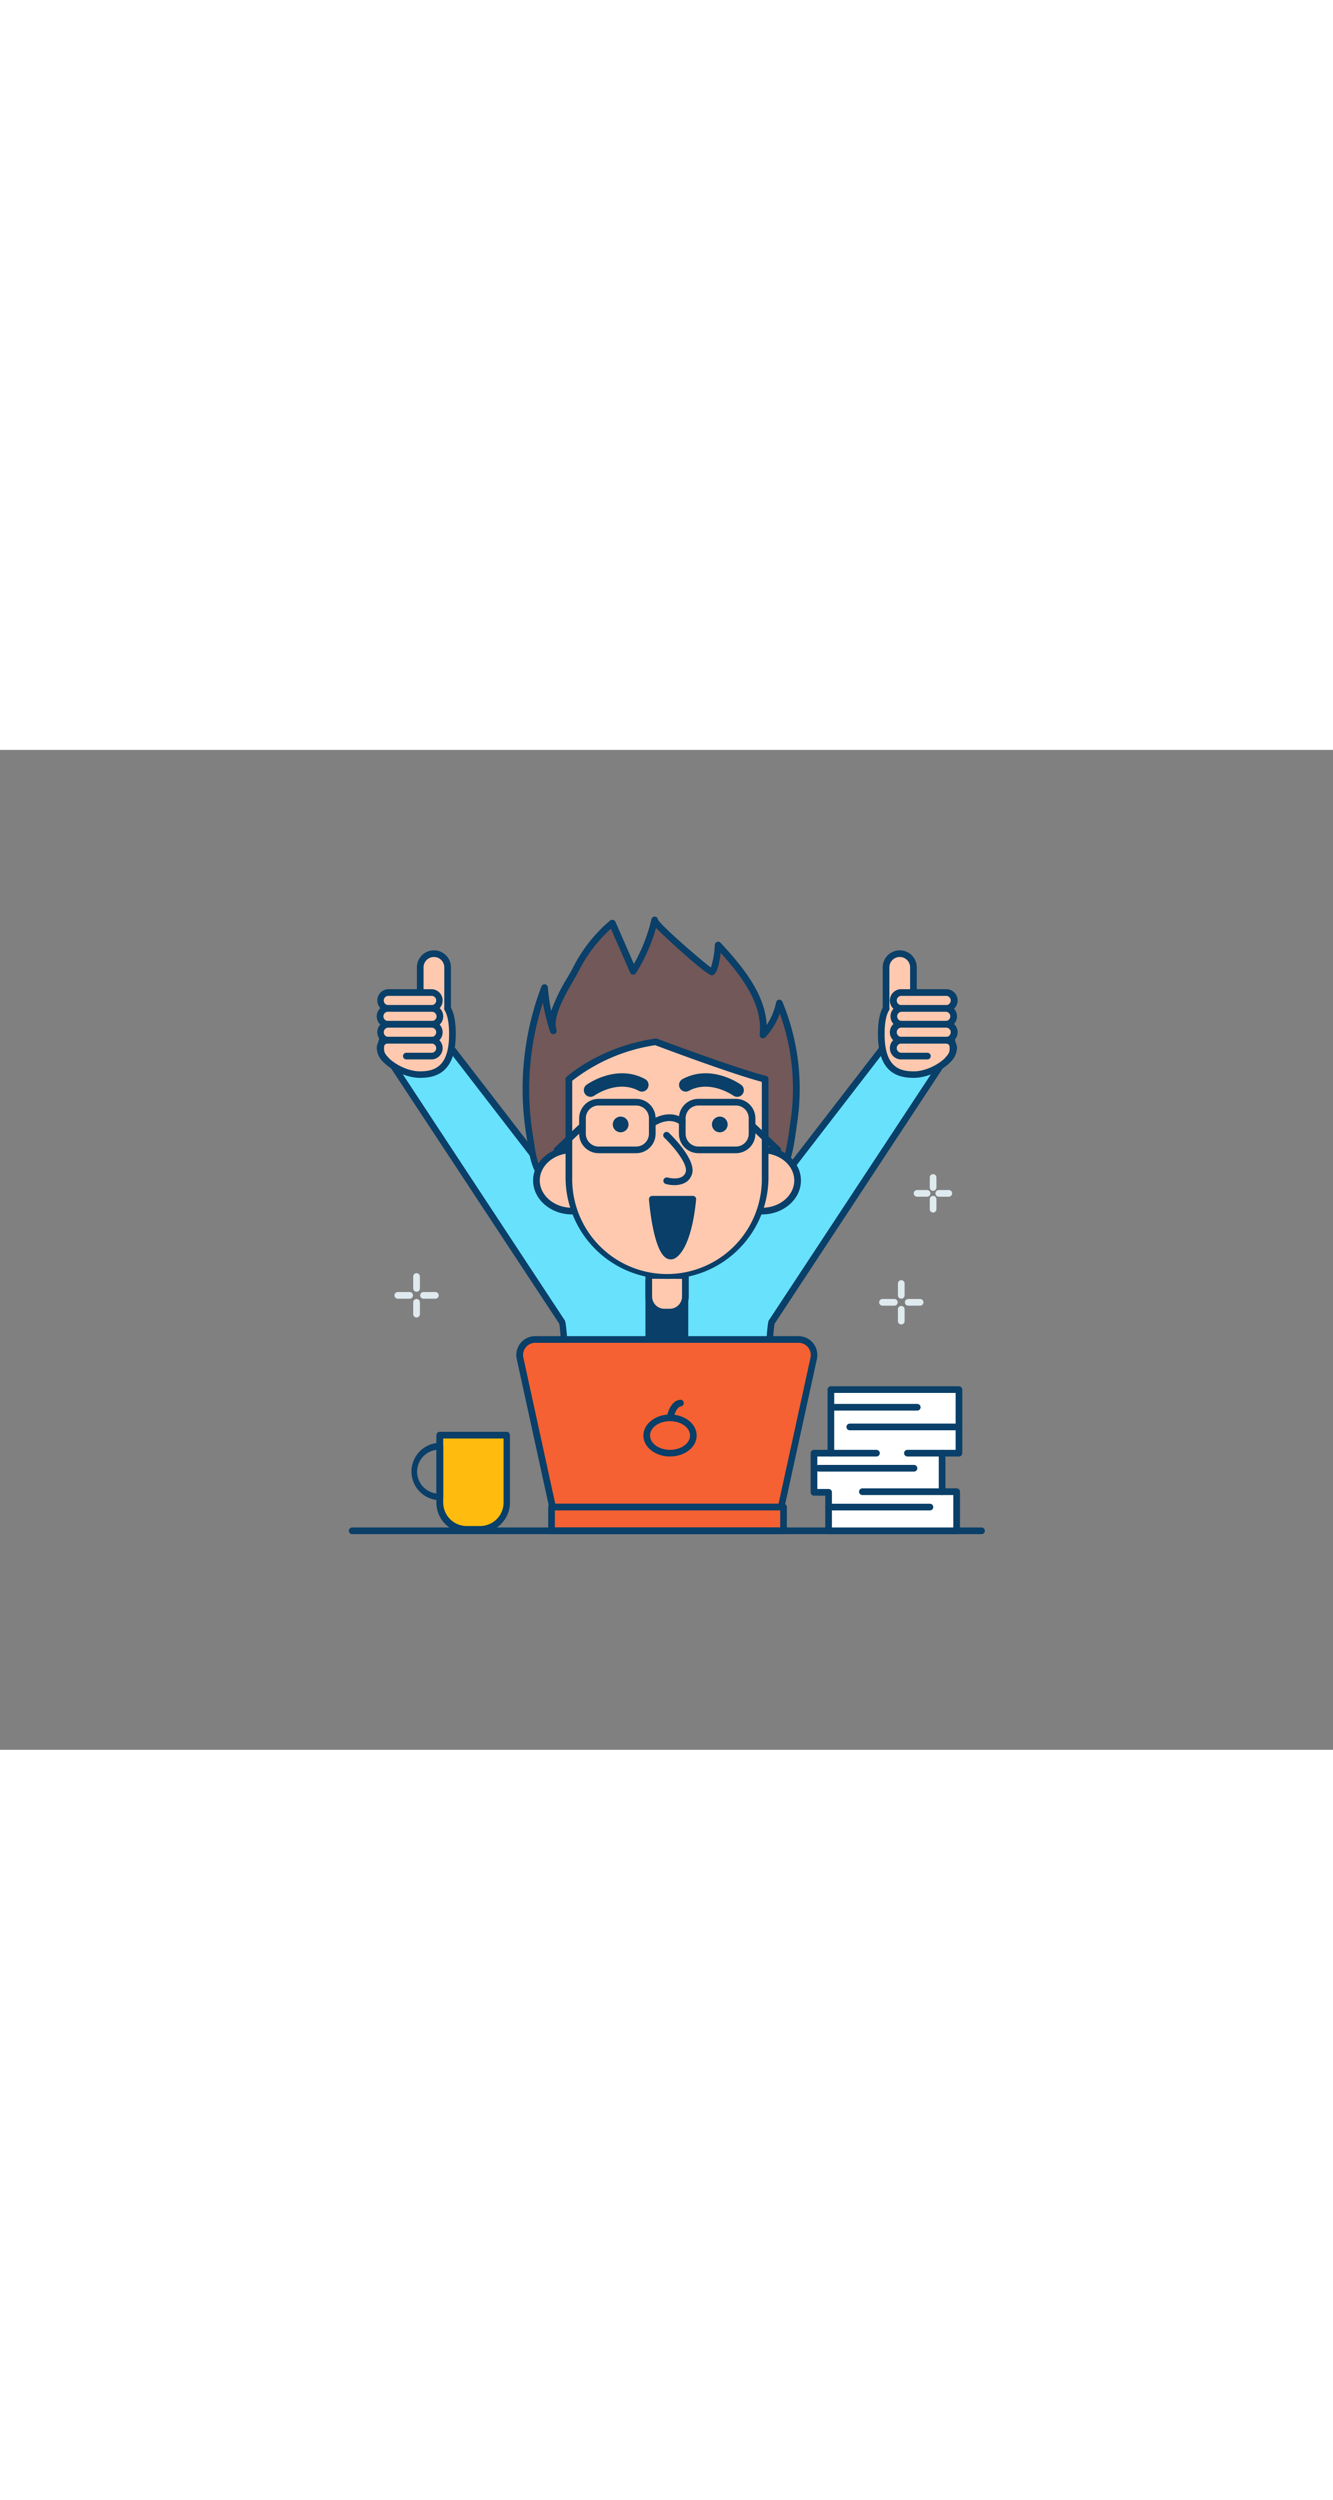 <svg xmlns="http://www.w3.org/2000/svg" viewBox="0 0 400 300" data-imageid="completed-task-outline" imageName="Completed task" class="illustrations_image" style="width: 160px;"><rect x="0" y="0" width="400" height="300" fill="#808080" stroke="none"/><g id="_249_completed_task_outline" data-name="#249_completed_task_outline"><path d="M279.88,82.88a8.49,8.49,0,0,0-11.77,2.42l-51.28,66.44H183.38L132.11,85.3a8.5,8.5,0,0,0-14.2,9.35l50.77,77.11c.76,1.17,2.91,47.6,2.91,47.6h57s2.14-46.43,2.91-47.6l50.77-77.11A8.5,8.5,0,0,0,279.88,82.88Z" fill="#68e1fd" class="target-color"/><path d="M228.63,220.36h-57a1,1,0,0,1-1-1c-.82-17.81-2.24-44.87-2.81-47.19l-50.71-77a9.5,9.5,0,0,1,15.87-10.45l50.93,66h32.47l51-66.05A9.5,9.5,0,0,1,280.43,82h0a9.5,9.5,0,0,1,2.71,13.16l-50.7,77c-.57,2.32-2,29.38-2.82,47.19A1,1,0,0,1,228.63,220.36Zm-56.09-2h55.13c1-21.11,2.29-46,3-47.15L281.47,94.1a7.52,7.52,0,0,0-2.14-10.39h0a7.5,7.5,0,0,0-10.39,2.14l-51.32,66.51a1,1,0,0,1-.79.38H183.38a1,1,0,0,1-.79-.38L131.32,85.91a7.51,7.51,0,1,0-12.58,8.19l50.77,77.11C170.26,172.35,171.56,197.25,172.54,218.36Z" fill="#093f68"/><rect x="194.68" y="159.12" width="10.85" height="46.46" fill="#093f68"/><path d="M205.53,206.59H194.68a1,1,0,0,1-1-1V159.12a1,1,0,0,1,1-1h10.85a1,1,0,0,1,1,1v46.47A1,1,0,0,1,205.53,206.59Zm-9.85-2h8.85V160.12h-8.85Z" fill="#093f68"/><path d="M274.1,75V65.24a4.11,4.11,0,0,0-8.22,0V77.56h0c-.93,1.51-1.47,3.91-1.47,7.72,0,10.33,4.82,12.11,9.76,12.11s11.06-3.84,11.66-6.76C287,85.32,278.7,75.42,274.1,75Z" fill="#ffc9b0"/><path d="M274.21,98.39c-4.62,0-10.76-1.35-10.76-13.11,0-3.55.47-6.15,1.43-7.93V65.24a5.11,5.11,0,1,1,10.22,0v8.92c3,.81,6.22,4,8.25,6.78,1.3,1.76,4.25,6.23,3.5,9.89S279.39,98.39,274.21,98.39Zm-7.33-21a1,1,0,0,1-.1.74c-.9,1.46-1.33,3.81-1.33,7.2,0,9.79,4.43,11.11,8.76,11.11,4.78,0,10.23-3.77,10.68-6,.4-2-.81-5.14-3.15-8.3-2.5-3.38-5.75-6-7.73-6.14a1,1,0,0,1-.91-1V65.24a3.11,3.11,0,1,0-6.22,0Z" fill="#093f68"/><rect x="268.21" y="72.79" width="17.95" height="4.77" rx="2.38" fill="#ffc9b0"/><path d="M283.78,78.56H270.6a3.39,3.39,0,1,1,0-6.77h13.18a3.39,3.39,0,1,1,0,6.77ZM270.6,73.79a1.39,1.39,0,1,0,0,2.77h13.18a1.39,1.39,0,1,0,0-2.77Z" fill="#093f68"/><rect x="268.21" y="77.56" width="17.95" height="4.77" rx="2.38" fill="#ffc9b0"/><path d="M283.78,83.32H270.6a3.38,3.38,0,1,1,0-6.76h13.18a3.38,3.38,0,1,1,0,6.76ZM270.6,78.56a1.38,1.38,0,1,0,0,2.76h13.18a1.38,1.38,0,1,0,0-2.76Z" fill="#093f68"/><rect x="268.21" y="82.32" width="17.95" height="4.77" rx="2.38" fill="#ffc9b0"/><path d="M283.78,88.09H270.6a3.39,3.39,0,1,1,0-6.77h13.18a3.39,3.39,0,1,1,0,6.77ZM270.6,83.32a1.39,1.39,0,1,0,0,2.77h13.18a1.39,1.39,0,1,0,0-2.77Z" fill="#093f68"/><path d="M284.54,93.86a1,1,0,0,1-.71-.3,1,1,0,0,1,0-1.41,4.16,4.16,0,0,0,1.33-2.67,1.39,1.39,0,0,0-1.39-1.39H270.6a1.39,1.39,0,1,0,0,2.77h7.69a1,1,0,0,1,0,2H270.6a3.39,3.39,0,1,1,0-6.77h13.18a3.39,3.39,0,0,1,3.39,3.39,6,6,0,0,1-1.92,4.09A1,1,0,0,1,284.54,93.86Z" fill="#093f68"/><path d="M126.11,75V65.24a4.11,4.11,0,0,1,8.22,0V77.56h0c.93,1.51,1.48,3.91,1.48,7.72,0,10.33-4.83,12.11-9.76,12.11S115,93.55,114.35,90.63C113.26,85.32,121.51,75.42,126.11,75Z" fill="#ffc9b0"/><path d="M126,98.39c-5.18,0-11.92-4-12.64-7.56s2.19-8.13,3.5-9.89c2-2.74,5.29-6,8.24-6.78V65.24a5.11,5.11,0,0,1,10.22,0V77.35c1,1.78,1.44,4.38,1.44,7.93C136.77,97,130.63,98.39,126,98.39Zm4.21-36.26a3.11,3.11,0,0,0-3.11,3.11V75a1,1,0,0,1-.91,1c-2,.18-5.22,2.76-7.73,6.14-2.34,3.16-3.55,6.34-3.14,8.3.45,2.19,5.89,6,10.68,6,4.33,0,8.76-1.32,8.76-11.11,0-3.39-.44-5.74-1.33-7.2a1,1,0,0,1-.11-.8v-12A3.11,3.11,0,0,0,130.22,62.13ZM126.11,75h0Z" fill="#093f68"/><rect x="114.05" y="72.79" width="17.95" height="4.77" rx="2.38" transform="translate(246.05 150.34) rotate(-180)" fill="#ffc9b0"/><path d="M129.62,78.56H116.43a3.39,3.39,0,0,1,0-6.77h13.19a3.39,3.39,0,0,1,0,6.77Zm-13.19-4.77a1.39,1.39,0,0,0,0,2.77h13.19a1.39,1.39,0,0,0,0-2.77Z" fill="#093f68"/><rect x="114.05" y="77.56" width="17.95" height="4.77" rx="2.38" transform="translate(246.05 159.88) rotate(-180)" fill="#ffc9b0"/><path d="M129.62,83.32H116.43a3.38,3.38,0,0,1,0-6.76h13.19a3.38,3.38,0,0,1,0,6.76Zm-13.19-4.76a1.38,1.38,0,0,0,0,2.76h13.19a1.38,1.38,0,0,0,0-2.76Z" fill="#093f68"/><rect x="114.05" y="82.32" width="17.95" height="4.77" rx="2.38" transform="translate(246.05 169.42) rotate(180)" fill="#ffc9b0"/><path d="M129.62,88.09H116.43a3.39,3.39,0,0,1,0-6.77h13.19a3.39,3.39,0,0,1,0,6.77Zm-13.19-4.77a1.39,1.39,0,0,0,0,2.77h13.19a1.39,1.39,0,0,0,0-2.77Z" fill="#093f68"/><path d="M115.67,93.86a1,1,0,0,1-.7-.29,6,6,0,0,1-1.92-4.09,3.38,3.38,0,0,1,3.38-3.39h13.19a3.39,3.39,0,0,1,0,6.77h-7.69a1,1,0,0,1,0-2h7.69a1.39,1.39,0,0,0,0-2.77H116.43a1.38,1.38,0,0,0-1.38,1.39,4.16,4.16,0,0,0,1.33,2.67,1,1,0,0,1,0,1.41A1,1,0,0,1,115.67,93.86Z" fill="#093f68"/><path d="M234.39,227.17H165.82l-9.76-44.62a4.66,4.66,0,0,1,4.56-5.66h79a4.66,4.66,0,0,1,4.55,5.66Z" fill="#f56132"/><path d="M234.39,228.17H165.82a1,1,0,0,1-1-.79l-9.76-44.62a5.66,5.66,0,0,1,5.54-6.87h79a5.66,5.66,0,0,1,5.53,6.87l-9.76,44.62A1,1,0,0,1,234.39,228.17Zm-67.77-2h67l9.59-43.83a3.66,3.66,0,0,0-3.58-4.45h-79a3.65,3.65,0,0,0-3.58,4.45Z" fill="#093f68"/><rect x="165.5" y="227.17" width="69.62" height="7.12" fill="#f56132"/><path d="M235.12,235.29H165.5a1,1,0,0,1-1-1v-7.12a1,1,0,0,1,1-1h69.62a1,1,0,0,1,1,1v7.12A1,1,0,0,1,235.12,235.29Zm-68.62-2h67.62v-5.12H166.5Z" fill="#093f68"/><path d="M194.67,157.7h11a0,0,0,0,1,0,0V164a4.66,4.66,0,0,1-4.66,4.66h-1.66a4.66,4.66,0,0,1-4.66-4.66V157.7A0,0,0,0,1,194.67,157.7Z" fill="#ffc9b0"/><path d="M201,169.68h-1.66a5.67,5.67,0,0,1-5.66-5.67V157.7a1,1,0,0,1,1-1h11a1,1,0,0,1,1,1V164A5.67,5.67,0,0,1,201,169.68Zm-5.32-11V164a3.67,3.67,0,0,0,3.66,3.67H201a3.68,3.68,0,0,0,3.66-3.67V158.7Z" fill="#093f68"/><path d="M164.07,129.12c-4-2.61-4.39-8.93-5.11-13.3a86,86,0,0,1,4.41-44.46,57.35,57.35,0,0,0,2.63,13c-1.67-5.1,4.42-14,6.64-18.16,3-5.67,6-9.94,11.08-14.19L190,66.4A50.94,50.94,0,0,0,196.41,51c-.33,1.41,16.63,15.69,17.13,15.62.86-.11,2-6,1.91-8.1,7,7.63,14.59,16.67,13.47,27a20.14,20.14,0,0,0,4.9-9.6,67.53,67.53,0,0,1,4.36,35.83c-.62,4.15-1.45,13-4.76,16-3.08,2.77-10.11.76-13.89.88l-33.89,1.06c-5.86.18-14.53,2.15-20.15.11A7,7,0,0,1,164.07,129.12Z" fill="#725858"/><path d="M172,131.74a20.24,20.24,0,0,1-6.82-1,7.67,7.67,0,0,1-1.62-.81h0c-3.86-2.52-4.65-7.9-5.29-12.22-.09-.61-.17-1.19-.27-1.75a86.72,86.72,0,0,1,4.47-45,1,1,0,0,1,1.93.27,56.21,56.21,0,0,0,1,7.08,53.26,53.26,0,0,1,5-10.22c.53-.92,1-1.75,1.38-2.44a44.89,44.89,0,0,1,11.32-14.48A1,1,0,0,1,184,51a1,1,0,0,1,.68.57l5.53,12.65a49.82,49.82,0,0,0,5.27-13.43h0a1,1,0,0,1,1.2-.75,1,1,0,0,1,.77.89c1,1.84,12.64,12,15.88,14.36a25.81,25.81,0,0,0,1.17-6.72,1,1,0,0,1,1.73-.71c6.54,7.08,13.39,15.32,13.83,24.69a19.09,19.09,0,0,0,2.83-6.81,1,1,0,0,1,.88-.8,1,1,0,0,1,1,.61,68.12,68.12,0,0,1,4.43,36.36c-.07.48-.15,1-.23,1.62-.66,4.82-1.65,12.11-4.85,15-2.52,2.27-6.88,1.81-10.73,1.4a29.61,29.61,0,0,0-3.79-.26l-33.9,1.06c-1.65,0-3.55.25-5.55.46A81.39,81.39,0,0,1,172,131.74Zm-9.07-56a84.73,84.73,0,0,0-3,40c.09.56.18,1.16.27,1.78.58,3.93,1.29,8.81,4.4,10.84h0a6.2,6.2,0,0,0,1.21.6c3.78,1.37,9.25.8,14.08.3,2-.22,4-.42,5.69-.47l33.9-1.06a31,31,0,0,1,4.07.27c3.26.35,7.32.78,9.18-.9,2.66-2.38,3.63-9.52,4.21-13.77.08-.6.16-1.16.23-1.64A66.34,66.34,0,0,0,234,79.07a21.1,21.1,0,0,1-4.32,7.14,1,1,0,0,1-1.15.23,1,1,0,0,1-.58-1c1-9.11-5.25-17.39-11.7-24.55-.32,2.64-1,6.56-2.56,6.75s-14.89-12.17-16.84-14.24a51.87,51.87,0,0,1-6,13.55,1,1,0,0,1-.92.47,1,1,0,0,1-.84-.6l-5.77-13.18a43.73,43.73,0,0,0-9.81,13c-.38.71-.87,1.56-1.42,2.5C169.56,73.53,165.7,80.19,167,84h0a1,1,0,0,1-1.9.62h0A58.23,58.23,0,0,1,162.9,75.71Zm34.47-24.86Z" fill="#093f68"/><ellipse cx="171.64" cy="129.17" rx="10.67" ry="9.19" fill="#ffc9b0"/><path d="M171.64,139.37c-6.44,0-11.67-4.58-11.67-10.2S165.2,119,171.64,119s11.66,4.57,11.66,10.19S178.07,139.37,171.64,139.37Zm0-18.39c-5.33,0-9.67,3.68-9.67,8.19s4.34,8.2,9.67,8.2,9.66-3.68,9.66-8.2S177,121,171.64,121Z" fill="#093f68"/><ellipse cx="228.68" cy="129.17" rx="10.67" ry="9.19" fill="#ffc9b0"/><path d="M228.68,139.37c-6.44,0-11.67-4.58-11.67-10.2S222.24,119,228.68,119s11.66,4.57,11.66,10.19S235.11,139.37,228.68,139.37Zm0-18.39c-5.34,0-9.67,3.68-9.67,8.19s4.33,8.2,9.67,8.2,9.66-3.68,9.66-8.2S234,121,228.68,121Z" fill="#093f68"/><circle cx="185.26" cy="122.28" r="2.98" fill="#093f68"/><circle cx="215.99" cy="122.28" r="2.98" fill="#093f68"/><path d="M211.89,136.66a11.74,11.74,0,0,1-23.47,0Z" fill="#fff"/><path d="M200.16,149.39a12.75,12.75,0,0,1-12.74-12.73,1,1,0,0,1,1-1h23.47a1,1,0,0,1,1,1A12.74,12.74,0,0,1,200.16,149.39Zm-10.7-11.73a10.74,10.74,0,0,0,21.39,0Z" fill="#093f68"/><path d="M200,133.29a17.8,17.8,0,0,1-2.91-.24,1,1,0,0,1-.81-1.15,1,1,0,0,1,1.16-.82,13.82,13.82,0,0,0,4.34.06c.13-.91-1-4-2.51-6.95a1,1,0,0,1,1.77-.93c1.05,2,3.4,6.89,2.53,8.82a1.67,1.67,0,0,1-1.13,1A10.42,10.42,0,0,1,200,133.29Z" fill="#093f68"/><path d="M177.18,113.49a2,2,0,0,1-.21-4L191.1,108a2,2,0,1,1,.42,4l-14.13,1.48Z" fill="#093f68"/><path d="M225.68,114.81a1.64,1.64,0,0,1-.38,0l-14-2.64a2,2,0,0,1,.75-3.93l14,2.64a2,2,0,0,1-.37,4Z" fill="#093f68"/><path d="M200.16,157.7h0a29.46,29.46,0,0,1-29.45-29.45V98.81a53.18,53.18,0,0,1,26-11.21C223,97.39,229.6,98.81,229.6,98.81v29.44A29.45,29.45,0,0,1,200.16,157.7Z" fill="#ffc9b0"/><path d="M200.16,158.7a30.48,30.48,0,0,1-30.45-30.45V98.81a1,1,0,0,1,.33-.74c.41-.37,10.21-9.07,26.54-11.46a1,1,0,0,1,.5,0c25.83,9.63,32.66,11.16,32.73,11.17a1,1,0,0,1,.79,1v29.44A30.48,30.48,0,0,1,200.16,158.7ZM171.71,99.27v29a28.45,28.45,0,1,0,56.89,0V99.59c-2.38-.62-10.63-3-32-11A53.31,53.31,0,0,0,171.71,99.27Z" fill="#093f68"/><path d="M190.9,121H179.63a5.85,5.85,0,0,1-5.84-5.84v-4.63a5.85,5.85,0,0,1,5.84-5.84H190.9a5.84,5.84,0,0,1,5.83,5.84v4.63A5.84,5.84,0,0,1,190.9,121Zm-11.27-14.31a3.84,3.84,0,0,0-3.84,3.84v4.63a3.84,3.84,0,0,0,3.84,3.84H190.9a3.84,3.84,0,0,0,3.83-3.84v-4.63a3.84,3.84,0,0,0-3.83-3.84Z" fill="#093f68"/><path d="M220.84,121H209.57a5.85,5.85,0,0,1-5.84-5.84v-4.63a5.85,5.85,0,0,1,5.84-5.84h11.27a5.84,5.84,0,0,1,5.83,5.84v4.63A5.84,5.84,0,0,1,220.84,121Zm-11.27-14.31a3.84,3.84,0,0,0-3.84,3.84v4.63a3.84,3.84,0,0,0,3.84,3.84h11.27a3.84,3.84,0,0,0,3.83-3.84v-4.63a3.84,3.84,0,0,0-3.83-3.84Z" fill="#093f68"/><path d="M204.73,112.67a1,1,0,0,1-.62-.22c-3.15-2.47-7.05,0-7.22.06a1,1,0,0,1-1.38-.31,1,1,0,0,1,.31-1.37c.21-.14,5.26-3.3,9.53,0a1,1,0,0,1,.16,1.41A1,1,0,0,1,204.73,112.67Z" fill="#093f68"/><path d="M167.2,121a1,1,0,0,1-.69-1.72l7.59-7.18a1,1,0,0,1,1.37,1.45l-7.59,7.18A1,1,0,0,1,167.2,121Z" fill="#093f68"/><path d="M233.41,121a1,1,0,0,1-.69-.27l-7.59-7.18a1,1,0,1,1,1.37-1.45l7.59,7.18a1,1,0,0,1,0,1.41A1,1,0,0,1,233.41,121Z" fill="#093f68"/><path d="M202.35,130.58a9.78,9.78,0,0,1-2.61-.36,1,1,0,0,1,.55-1.92c.18,0,4.51,1.23,5.46-1.61.77-2.33-3.53-7.59-6.42-10.36a1,1,0,1,1,1.38-1.45c.86.82,8.36,8.16,6.93,12.44C206.8,129.86,204.45,130.58,202.35,130.58Z" fill="#093f68"/><circle cx="186.24" cy="112.37" r="2.36" fill="#093f68"/><circle cx="215.99" cy="112.37" r="2.36" fill="#093f68"/><path d="M177.19,104.08a2,2,0,0,1-1.18-3.61c.36-.26,9-6.36,17.56-1.71a2,2,0,0,1-1.9,3.52c-6.38-3.45-13.25,1.38-13.32,1.43A2,2,0,0,1,177.19,104.08Z" fill="#093f68"/><path d="M221.2,104.09a2,2,0,0,1-1.16-.38c-.12-.08-7-4.87-13.32-1.43a2,2,0,1,1-1.9-3.52c8.61-4.65,17.2,1.45,17.56,1.71a2,2,0,0,1-1.18,3.62Z" fill="#093f68"/><path d="M207.9,134.8H195.73s1.55,18.51,6.09,17S207.9,134.8,207.9,134.8Z" fill="#093f68"/><path d="M201.29,152.86a2.64,2.64,0,0,1-1.46-.45c-3.65-2.4-4.88-15-5.09-17.52a1,1,0,0,1,.26-.76,1,1,0,0,1,.73-.33H207.9a1,1,0,0,1,.74.33,1,1,0,0,1,.25.77c-1.53,15.29-5.89,17.52-6.75,17.81A2.58,2.58,0,0,1,201.29,152.86Zm-4.46-17.06c.55,5.49,2,13.58,4.09,14.93a.57.57,0,0,0,.57.09c2.69-.91,4.59-9.27,5.29-15Zm11.07,0h0Z" fill="#093f68"/><path d="M294.53,235.29H105.68a1,1,0,0,1,0-2H294.53a1,1,0,0,1,0,2Z" fill="#093f68"/><ellipse cx="201.06" cy="205.71" rx="7.04" ry="5.31" fill="#f56132"/><path d="M201.06,212c-4.44,0-8-2.83-8-6.3s3.6-6.31,8-6.31,8,2.83,8,6.31S205.49,212,201.06,212Zm0-10.61c-3.33,0-6,1.93-6,4.31s2.71,4.3,6,4.3,6-1.93,6-4.3S204.39,201.4,201.06,201.4Z" fill="#093f68"/><path d="M201.06,201.4h-.17a1,1,0,0,1-.82-1.15c.09-.51.92-4.92,4-5.28a1,1,0,1,1,.23,2c-1.24.15-2,2.51-2.23,3.63A1,1,0,0,1,201.06,201.4Z" fill="#093f68"/><path d="M132,205.59h20.07a0,0,0,0,1,0,0v20.27a8.05,8.05,0,0,1-8.05,8.05h-4a8.05,8.05,0,0,1-8.05-8.05V205.59A0,0,0,0,1,132,205.59Z" fill="#ffbc0e"/><path d="M144,234.91h-4a9.06,9.06,0,0,1-9.05-9V205.59a1,1,0,0,1,1-1h20.07a1,1,0,0,1,1,1v20.27A9.07,9.07,0,0,1,144,234.91Zm-11-28.32v19.27a7.05,7.05,0,0,0,7.05,7h4a7.06,7.06,0,0,0,7.06-7V206.59Z" fill="#093f68"/><path d="M132,225.11h-.21a8.61,8.61,0,0,1,0-17.21H132a1,1,0,0,1,1,1v15.21A1,1,0,0,1,132,225.11ZM131,210a6.6,6.6,0,0,0,0,13.11Z" fill="#093f68"/><polygon points="287.76 211.01 287.76 191.92 249.33 191.92 249.33 211.01 244.26 211.01 244.26 222.75 248.64 222.75 248.64 234.29 287.07 234.29 287.07 222.56 282.7 222.56 282.7 211.01 287.76 211.01" fill="#fff"/><path d="M287.07,235.29H248.64a1,1,0,0,1-1-1V223.75h-3.38a1,1,0,0,1-1-1V211a1,1,0,0,1,1-1h4.07V191.92a1,1,0,0,1,1-1h38.43a1,1,0,0,1,1,1V211a1,1,0,0,1-1,1H283.7v9.55h3.37a1,1,0,0,1,1,1v11.73A1,1,0,0,1,287.07,235.29Zm-37.43-2h36.43v-9.73H282.7a1,1,0,0,1-1-1V211a1,1,0,0,1,1-1h4.06V192.92H250.33V211a1,1,0,0,1-1,1h-4.07v9.74h3.38a1,1,0,0,1,1,1Z" fill="#093f68"/><path d="M282.7,223.56H258.78a1,1,0,0,1,0-2H282.7a1,1,0,0,1,0,2Z" fill="#093f68"/><path d="M263,212H249.33a1,1,0,0,1,0-2H263a1,1,0,0,1,0,2Z" fill="#093f68"/><path d="M282.7,212H272.29a1,1,0,0,1,0-2H282.7a1,1,0,0,1,0,2Z" fill="#093f68"/><path d="M287.76,204.13H255a1,1,0,0,1,0-2h32.78a1,1,0,0,1,0,2Z" fill="#093f68"/><path d="M275.25,198.22H249.91a1,1,0,0,1,0-2h25.34a1,1,0,0,1,0,2Z" fill="#093f68"/><path d="M274.26,216.52H245.68a1,1,0,0,1,0-2h28.58a1,1,0,0,1,0,2Z" fill="#093f68"/><path d="M279.05,228.17H248.64a1,1,0,0,1,0-2h30.41a1,1,0,0,1,0,2Z" fill="#093f68"/><path d="M125,162.57a1,1,0,0,1-1-1V158a1,1,0,0,1,2,0v3.56A1,1,0,0,1,125,162.57Z" fill="#dfeaef"/><path d="M125,170.29a1,1,0,0,1-1-1v-3.55a1,1,0,0,1,2,0v3.55A1,1,0,0,1,125,170.29Z" fill="#dfeaef"/><path d="M130.65,164.65h-3.56a1,1,0,0,1,0-2h3.56a1,1,0,0,1,0,2Z" fill="#dfeaef"/><path d="M122.92,164.65h-3.55a1,1,0,1,1,0-2h3.55a1,1,0,0,1,0,2Z" fill="#dfeaef"/><path d="M270.45,164.65a1,1,0,0,1-1-1V160.1a1,1,0,1,1,2,0v3.55A1,1,0,0,1,270.45,164.65Z" fill="#dfeaef"/><path d="M270.45,172.38a1,1,0,0,1-1-1v-3.55a1,1,0,1,1,2,0v3.55A1,1,0,0,1,270.45,172.38Z" fill="#dfeaef"/><path d="M276.1,166.74h-3.56a1,1,0,0,1,0-2h3.56a1,1,0,0,1,0,2Z" fill="#dfeaef"/><path d="M268.37,166.74h-3.56a1,1,0,0,1,0-2h3.56a1,1,0,0,1,0,2Z" fill="#dfeaef"/><path d="M280,132.29a1,1,0,0,1-1-1v-3a1,1,0,0,1,2,0v3A1,1,0,0,1,280,132.29Z" fill="#dfeaef"/><path d="M280,138.8a1,1,0,0,1-1-1v-3a1,1,0,0,1,2,0v3A1,1,0,0,1,280,138.8Z" fill="#dfeaef"/><path d="M284.71,134.05h-3a1,1,0,0,1,0-2h3a1,1,0,0,1,0,2Z" fill="#dfeaef"/><path d="M278.2,134.05h-3a1,1,0,0,1,0-2h3a1,1,0,0,1,0,2Z" fill="#dfeaef"/></g></svg>